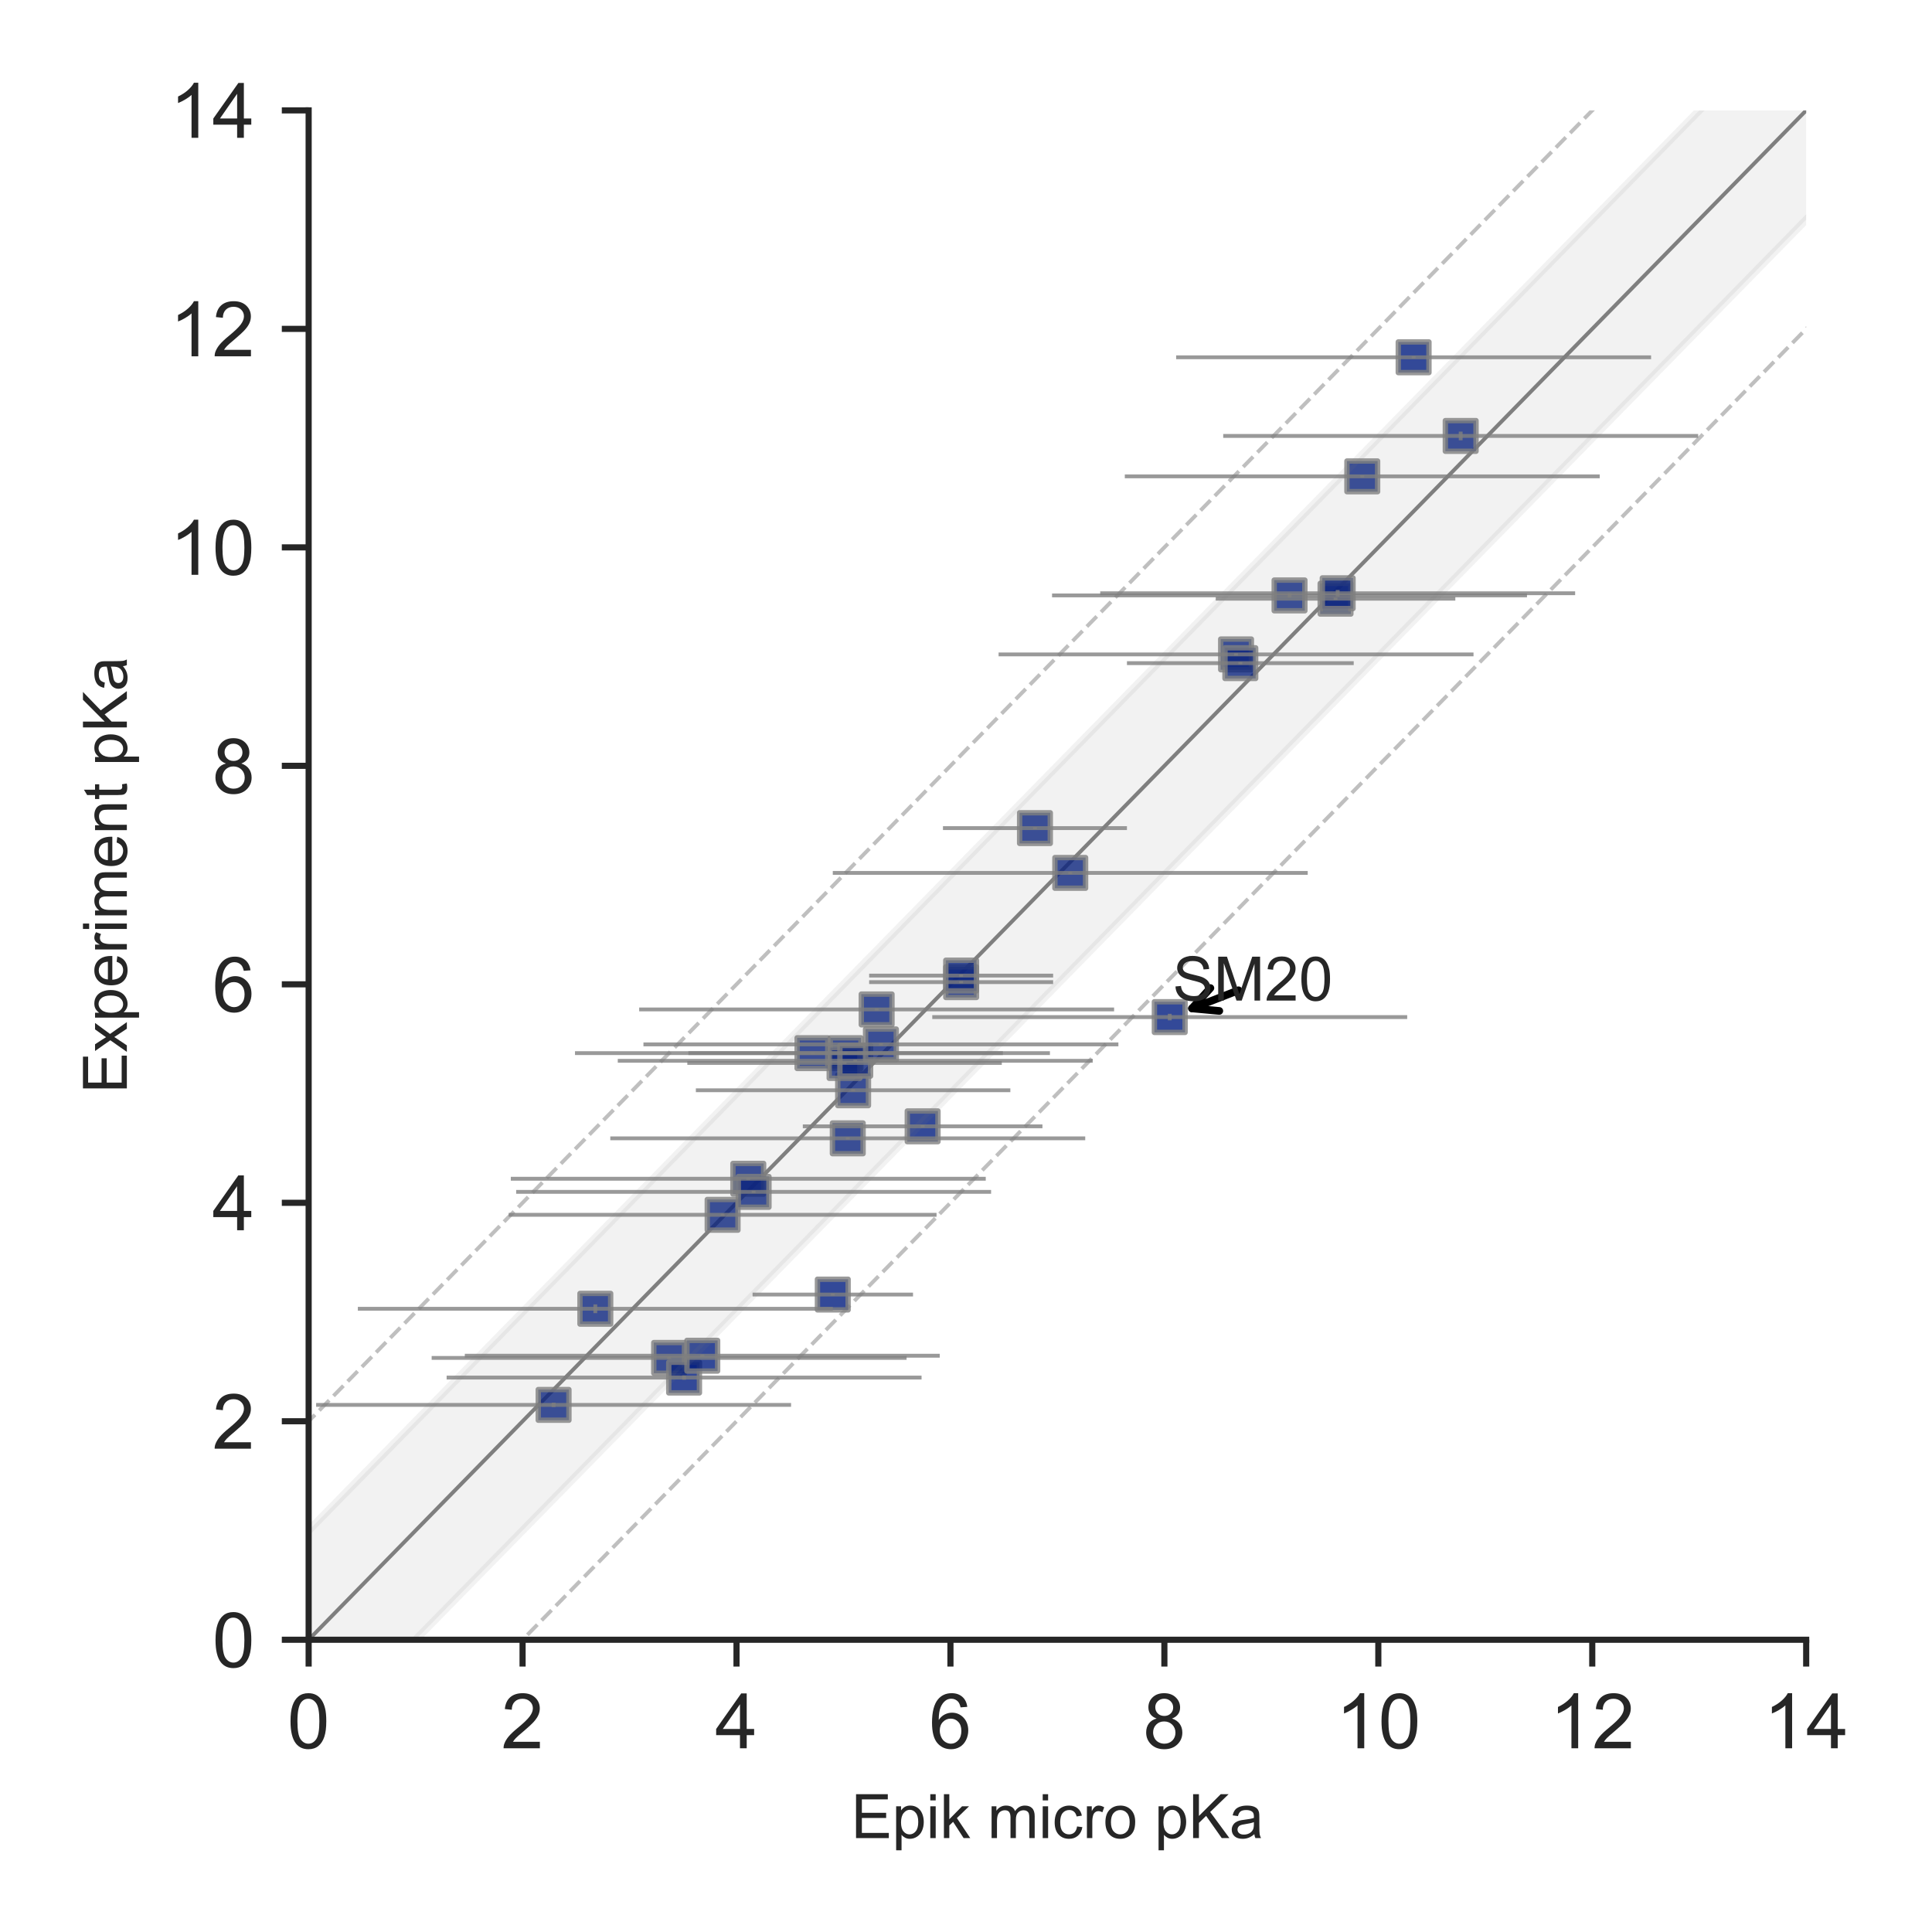 <?xml version="1.0" encoding="utf-8" standalone="no"?>
<!DOCTYPE svg PUBLIC "-//W3C//DTD SVG 1.1//EN"
  "http://www.w3.org/Graphics/SVG/1.1/DTD/svg11.dtd">
<!-- Created with matplotlib (http://matplotlib.org/) -->
<svg height="252pt" version="1.1" viewBox="0 0 252 252" width="252pt" xmlns="http://www.w3.org/2000/svg" xmlns:xlink="http://www.w3.org/1999/xlink">
 <defs>
  <style type="text/css">
*{stroke-linecap:butt;stroke-linejoin:round;}
  </style>
 </defs>
 <g id="figure_1">
  <g id="patch_1">
   <path d="M 0 252 
L 252 252 
L 252 0 
L 0 0 
z
" style="fill:#ffffff;"/>
  </g>
  <g id="axes_1">
   <g id="patch_2">
    <path d="M 40.258 213.88 
L 235.59 213.88 
L 235.59 14.4 
L 40.258 14.4 
z
" style="fill:#ffffff;"/>
   </g>
   <g id="line2d_1">
    <path clip-path="url(#p5964ca1973)" d="M 1.951 253 
L 250.67 -1 
" style="fill:none;opacity:0.5;stroke:#000000;stroke-linecap:round;stroke-width:0.5;"/>
   </g>
   <g id="line2d_2">
    <path clip-path="url(#p5964ca1973)" d="M -1 227.516 
L 222.765 -1 
" style="fill:none;opacity:0.5;stroke:#808080;stroke-dasharray:1.85,0.8;stroke-dashoffset:0;stroke-width:0.5;"/>
   </g>
   <g id="line2d_3">
    <path clip-path="url(#p5964ca1973)" d="M 29.856 253 
L 253 25.117 
" style="fill:none;opacity:0.5;stroke:#808080;stroke-dasharray:1.85,0.8;stroke-dashoffset:0;stroke-width:0.5;"/>
   </g>
   <g id="PathCollection_1">
    <defs>
     <path d="M -2 2 
L 2 2 
L 2 -2 
L -2 -2 
z
" id="m5e7140b090" style="stroke:#808080;stroke-opacity:0.8;stroke-width:0.7;"/>
    </defs>
    <g clip-path="url(#p5964ca1973)">
     <use style="fill:#001c7f;fill-opacity:0.8;stroke:#808080;stroke-opacity:0.8;stroke-width:0.7;" x="174.2" xlink:href="#m5e7140b090" y="78.091"/>
     <use style="fill:#001c7f;fill-opacity:0.8;stroke:#808080;stroke-opacity:0.8;stroke-width:0.7;" x="111.275" xlink:href="#m5e7140b090" y="142.21"/>
     <use style="fill:#001c7f;fill-opacity:0.8;stroke:#808080;stroke-opacity:0.8;stroke-width:0.7;" x="139.598" xlink:href="#m5e7140b090" y="113.855"/>
     <use style="fill:#001c7f;fill-opacity:0.8;stroke:#808080;stroke-opacity:0.8;stroke-width:0.7;" x="125.367" xlink:href="#m5e7140b090" y="128.104"/>
     <use style="fill:#001c7f;fill-opacity:0.8;stroke:#808080;stroke-opacity:0.8;stroke-width:0.7;" x="110.577" xlink:href="#m5e7140b090" y="148.479"/>
     <use style="fill:#001c7f;fill-opacity:0.8;stroke:#808080;stroke-opacity:0.8;stroke-width:0.7;" x="184.385" xlink:href="#m5e7140b090" y="46.602"/>
     <use style="fill:#001c7f;fill-opacity:0.8;stroke:#808080;stroke-opacity:0.8;stroke-width:0.7;" x="77.65" xlink:href="#m5e7140b090" y="170.707"/>
     <use style="fill:#001c7f;fill-opacity:0.8;stroke:#808080;stroke-opacity:0.8;stroke-width:0.7;" x="125.367" xlink:href="#m5e7140b090" y="127.249"/>
     <use style="fill:#001c7f;fill-opacity:0.8;stroke:#808080;stroke-opacity:0.8;stroke-width:0.7;" x="97.602" xlink:href="#m5e7140b090" y="153.751"/>
     <use style="fill:#001c7f;fill-opacity:0.8;stroke:#808080;stroke-opacity:0.8;stroke-width:0.7;" x="110.298" xlink:href="#m5e7140b090" y="137.365"/>
     <use style="fill:#001c7f;fill-opacity:0.8;stroke:#808080;stroke-opacity:0.8;stroke-width:0.7;" x="161.224" xlink:href="#m5e7140b090" y="85.358"/>
     <use style="fill:#001c7f;fill-opacity:0.8;stroke:#808080;stroke-opacity:0.8;stroke-width:0.7;" x="94.253" xlink:href="#m5e7140b090" y="158.453"/>
     <use style="fill:#001c7f;fill-opacity:0.8;stroke:#808080;stroke-opacity:0.8;stroke-width:0.7;" x="110.159" xlink:href="#m5e7140b090" y="138.648"/>
     <use style="fill:#001c7f;fill-opacity:0.8;stroke:#808080;stroke-opacity:0.8;stroke-width:0.7;" x="114.344" xlink:href="#m5e7140b090" y="131.666"/>
     <use style="fill:#001c7f;fill-opacity:0.8;stroke:#808080;stroke-opacity:0.8;stroke-width:0.7;" x="111.554" xlink:href="#m5e7140b090" y="138.363"/>
     <use style="fill:#001c7f;fill-opacity:0.8;stroke:#808080;stroke-opacity:0.8;stroke-width:0.7;" x="87.277" xlink:href="#m5e7140b090" y="177.119"/>
     <use style="fill:#001c7f;fill-opacity:0.8;stroke:#808080;stroke-opacity:0.8;stroke-width:0.7;" x="120.344" xlink:href="#m5e7140b090" y="146.912"/>
     <use style="fill:#001c7f;fill-opacity:0.8;stroke:#808080;stroke-opacity:0.8;stroke-width:0.7;" x="161.782" xlink:href="#m5e7140b090" y="86.498"/>
     <use style="fill:#001c7f;fill-opacity:0.8;stroke:#808080;stroke-opacity:0.8;stroke-width:0.7;" x="177.688" xlink:href="#m5e7140b090" y="62.133"/>
     <use style="fill:#001c7f;fill-opacity:0.8;stroke:#808080;stroke-opacity:0.8;stroke-width:0.7;" x="105.973" xlink:href="#m5e7140b090" y="137.365"/>
     <use style="fill:#001c7f;fill-opacity:0.8;stroke:#808080;stroke-opacity:0.8;stroke-width:0.7;" x="108.624" xlink:href="#m5e7140b090" y="168.855"/>
     <use style="fill:#001c7f;fill-opacity:0.8;stroke:#808080;stroke-opacity:0.8;stroke-width:0.7;" x="72.208" xlink:href="#m5e7140b090" y="183.246"/>
     <use style="fill:#001c7f;fill-opacity:0.8;stroke:#808080;stroke-opacity:0.8;stroke-width:0.7;" x="174.479" xlink:href="#m5e7140b090" y="77.379"/>
     <use style="fill:#001c7f;fill-opacity:0.8;stroke:#808080;stroke-opacity:0.8;stroke-width:0.7;" x="190.524" xlink:href="#m5e7140b090" y="56.861"/>
     <use style="fill:#001c7f;fill-opacity:0.8;stroke:#808080;stroke-opacity:0.8;stroke-width:0.7;" x="168.2" xlink:href="#m5e7140b090" y="77.664"/>
     <use style="fill:#001c7f;fill-opacity:0.8;stroke:#808080;stroke-opacity:0.8;stroke-width:0.7;" x="152.574" xlink:href="#m5e7140b090" y="132.663"/>
     <use style="fill:#001c7f;fill-opacity:0.8;stroke:#808080;stroke-opacity:0.8;stroke-width:0.7;" x="98.299" xlink:href="#m5e7140b090" y="155.461"/>
     <use style="fill:#001c7f;fill-opacity:0.8;stroke:#808080;stroke-opacity:0.8;stroke-width:0.7;" x="134.994" xlink:href="#m5e7140b090" y="108.013"/>
     <use style="fill:#001c7f;fill-opacity:0.8;stroke:#808080;stroke-opacity:0.8;stroke-width:0.7;" x="89.23" xlink:href="#m5e7140b090" y="179.683"/>
     <use style="fill:#001c7f;fill-opacity:0.8;stroke:#808080;stroke-opacity:0.8;stroke-width:0.7;" x="114.902" xlink:href="#m5e7140b090" y="136.225"/>
     <use style="fill:#001c7f;fill-opacity:0.8;stroke:#808080;stroke-opacity:0.8;stroke-width:0.7;" x="91.602" xlink:href="#m5e7140b090" y="176.834"/>
    </g>
   </g>
   <g id="matplotlib.axis_1">
    <g id="xtick_1">
     <g id="line2d_4">
      <defs>
       <path d="M 0 0 
L 0 3.5 
" id="m85431db6fd" style="stroke:#262626;stroke-width:0.8;"/>
      </defs>
      <g>
       <use style="fill:#262626;stroke:#262626;stroke-width:0.8;" x="40.258" xlink:href="#m85431db6fd" y="213.88"/>
      </g>
     </g>
     <g id="text_1">
      <!-- 0 -->
      <defs>
       <path d="M 4.156 35.297 
Q 4.156 48 6.766 55.734 
Q 9.375 63.484 14.516 67.672 
Q 19.672 71.875 27.484 71.875 
Q 33.25 71.875 37.594 69.547 
Q 41.938 67.234 44.766 62.859 
Q 47.609 58.5 49.219 52.219 
Q 50.828 45.953 50.828 35.297 
Q 50.828 22.703 48.234 14.969 
Q 45.656 7.234 40.5 3 
Q 35.359 -1.219 27.484 -1.219 
Q 17.141 -1.219 11.234 6.203 
Q 4.156 15.141 4.156 35.297 
z
M 13.188 35.297 
Q 13.188 17.672 17.312 11.828 
Q 21.438 6 27.484 6 
Q 33.547 6 37.672 11.859 
Q 41.797 17.719 41.797 35.297 
Q 41.797 52.984 37.672 58.781 
Q 33.547 64.594 27.391 64.594 
Q 21.344 64.594 17.719 59.469 
Q 13.188 52.938 13.188 35.297 
z
" id="ArialMT-30"/>
      </defs>
      <g style="fill:#262626;" transform="translate(37.477 228.038)scale(0.1 -0.1)">
       <use xlink:href="#ArialMT-30"/>
      </g>
     </g>
    </g>
    <g id="xtick_2">
     <g id="line2d_5">
      <g>
       <use style="fill:#262626;stroke:#262626;stroke-width:0.8;" x="68.162" xlink:href="#m85431db6fd" y="213.88"/>
      </g>
     </g>
     <g id="text_2">
      <!-- 2 -->
      <defs>
       <path d="M 50.344 8.453 
L 50.344 0 
L 3.031 0 
Q 2.938 3.172 4.047 6.109 
Q 5.859 10.938 9.828 15.625 
Q 13.812 20.312 21.344 26.469 
Q 33.016 36.031 37.109 41.625 
Q 41.219 47.219 41.219 52.203 
Q 41.219 57.422 37.469 61 
Q 33.734 64.594 27.734 64.594 
Q 21.391 64.594 17.578 60.781 
Q 13.766 56.984 13.719 50.25 
L 4.688 51.172 
Q 5.609 61.281 11.656 66.578 
Q 17.719 71.875 27.938 71.875 
Q 38.234 71.875 44.234 66.156 
Q 50.25 60.453 50.25 52 
Q 50.25 47.703 48.484 43.547 
Q 46.734 39.406 42.656 34.812 
Q 38.578 30.219 29.109 22.219 
Q 21.188 15.578 18.938 13.203 
Q 16.703 10.844 15.234 8.453 
z
" id="ArialMT-32"/>
      </defs>
      <g style="fill:#262626;" transform="translate(65.382 228.038)scale(0.1 -0.1)">
       <use xlink:href="#ArialMT-32"/>
      </g>
     </g>
    </g>
    <g id="xtick_3">
     <g id="line2d_6">
      <g>
       <use style="fill:#262626;stroke:#262626;stroke-width:0.8;" x="96.067" xlink:href="#m85431db6fd" y="213.88"/>
      </g>
     </g>
     <g id="text_3">
      <!-- 4 -->
      <defs>
       <path d="M 32.328 0 
L 32.328 17.141 
L 1.266 17.141 
L 1.266 25.203 
L 33.938 71.578 
L 41.109 71.578 
L 41.109 25.203 
L 50.781 25.203 
L 50.781 17.141 
L 41.109 17.141 
L 41.109 0 
z
M 32.328 25.203 
L 32.328 57.469 
L 9.906 25.203 
z
" id="ArialMT-34"/>
      </defs>
      <g style="fill:#262626;" transform="translate(93.286 228.038)scale(0.1 -0.1)">
       <use xlink:href="#ArialMT-34"/>
      </g>
     </g>
    </g>
    <g id="xtick_4">
     <g id="line2d_7">
      <g>
       <use style="fill:#262626;stroke:#262626;stroke-width:0.8;" x="123.971" xlink:href="#m85431db6fd" y="213.88"/>
      </g>
     </g>
     <g id="text_4">
      <!-- 6 -->
      <defs>
       <path d="M 49.75 54.047 
L 41.016 53.375 
Q 39.844 58.547 37.703 60.891 
Q 34.125 64.656 28.906 64.656 
Q 24.703 64.656 21.531 62.312 
Q 17.391 59.281 14.984 53.469 
Q 12.594 47.656 12.5 36.922 
Q 15.672 41.75 20.266 44.094 
Q 24.859 46.438 29.891 46.438 
Q 38.672 46.438 44.844 39.969 
Q 51.031 33.5 51.031 23.25 
Q 51.031 16.5 48.125 10.719 
Q 45.219 4.938 40.141 1.859 
Q 35.062 -1.219 28.609 -1.219 
Q 17.625 -1.219 10.688 6.859 
Q 3.766 14.938 3.766 33.5 
Q 3.766 54.25 11.422 63.672 
Q 18.109 71.875 29.438 71.875 
Q 37.891 71.875 43.281 67.141 
Q 48.688 62.406 49.75 54.047 
z
M 13.875 23.188 
Q 13.875 18.656 15.797 14.5 
Q 17.719 10.359 21.188 8.172 
Q 24.656 6 28.469 6 
Q 34.031 6 38.031 10.484 
Q 42.047 14.984 42.047 22.703 
Q 42.047 30.125 38.078 34.391 
Q 34.125 38.672 28.125 38.672 
Q 22.172 38.672 18.016 34.391 
Q 13.875 30.125 13.875 23.188 
z
" id="ArialMT-36"/>
      </defs>
      <g style="fill:#262626;" transform="translate(121.191 228.038)scale(0.1 -0.1)">
       <use xlink:href="#ArialMT-36"/>
      </g>
     </g>
    </g>
    <g id="xtick_5">
     <g id="line2d_8">
      <g>
       <use style="fill:#262626;stroke:#262626;stroke-width:0.8;" x="151.876" xlink:href="#m85431db6fd" y="213.88"/>
      </g>
     </g>
     <g id="text_5">
      <!-- 8 -->
      <defs>
       <path d="M 17.672 38.812 
Q 12.203 40.828 9.562 44.531 
Q 6.938 48.25 6.938 53.422 
Q 6.938 61.234 12.547 66.547 
Q 18.172 71.875 27.484 71.875 
Q 36.859 71.875 42.578 66.422 
Q 48.297 60.984 48.297 53.172 
Q 48.297 48.188 45.672 44.5 
Q 43.062 40.828 37.75 38.812 
Q 44.344 36.672 47.781 31.875 
Q 51.219 27.094 51.219 20.453 
Q 51.219 11.281 44.719 5.031 
Q 38.234 -1.219 27.641 -1.219 
Q 17.047 -1.219 10.547 5.047 
Q 4.047 11.328 4.047 20.703 
Q 4.047 27.688 7.594 32.391 
Q 11.141 37.109 17.672 38.812 
z
M 15.922 53.719 
Q 15.922 48.641 19.188 45.406 
Q 22.469 42.188 27.688 42.188 
Q 32.766 42.188 36.016 45.375 
Q 39.266 48.578 39.266 53.219 
Q 39.266 58.062 35.906 61.359 
Q 32.562 64.656 27.594 64.656 
Q 22.562 64.656 19.234 61.422 
Q 15.922 58.203 15.922 53.719 
z
M 13.094 20.656 
Q 13.094 16.891 14.875 13.375 
Q 16.656 9.859 20.172 7.922 
Q 23.688 6 27.734 6 
Q 34.031 6 38.125 10.047 
Q 42.234 14.109 42.234 20.359 
Q 42.234 26.703 38.016 30.859 
Q 33.797 35.016 27.438 35.016 
Q 21.234 35.016 17.156 30.906 
Q 13.094 26.812 13.094 20.656 
z
" id="ArialMT-38"/>
      </defs>
      <g style="fill:#262626;" transform="translate(149.096 228.038)scale(0.1 -0.1)">
       <use xlink:href="#ArialMT-38"/>
      </g>
     </g>
    </g>
    <g id="xtick_6">
     <g id="line2d_9">
      <g>
       <use style="fill:#262626;stroke:#262626;stroke-width:0.8;" x="179.781" xlink:href="#m85431db6fd" y="213.88"/>
      </g>
     </g>
     <g id="text_6">
      <!-- 10 -->
      <defs>
       <path d="M 37.25 0 
L 28.469 0 
L 28.469 56 
Q 25.297 52.984 20.141 49.953 
Q 14.984 46.922 10.891 45.406 
L 10.891 53.906 
Q 18.266 57.375 23.781 62.297 
Q 29.297 67.234 31.594 71.875 
L 37.25 71.875 
z
" id="ArialMT-31"/>
      </defs>
      <g style="fill:#262626;" transform="translate(174.22 228.038)scale(0.1 -0.1)">
       <use xlink:href="#ArialMT-31"/>
       <use x="55.615" xlink:href="#ArialMT-30"/>
      </g>
     </g>
    </g>
    <g id="xtick_7">
     <g id="line2d_10">
      <g>
       <use style="fill:#262626;stroke:#262626;stroke-width:0.8;" x="207.685" xlink:href="#m85431db6fd" y="213.88"/>
      </g>
     </g>
     <g id="text_7">
      <!-- 12 -->
      <g style="fill:#262626;" transform="translate(202.124 228.038)scale(0.1 -0.1)">
       <use xlink:href="#ArialMT-31"/>
       <use x="55.615" xlink:href="#ArialMT-32"/>
      </g>
     </g>
    </g>
    <g id="xtick_8">
     <g id="line2d_11">
      <g>
       <use style="fill:#262626;stroke:#262626;stroke-width:0.8;" x="235.59" xlink:href="#m85431db6fd" y="213.88"/>
      </g>
     </g>
     <g id="text_8">
      <!-- 14 -->
      <g style="fill:#262626;" transform="translate(230.029 228.038)scale(0.1 -0.1)">
       <use xlink:href="#ArialMT-31"/>
       <use x="55.615" xlink:href="#ArialMT-34"/>
      </g>
     </g>
    </g>
    <g id="text_9">
     <!-- Epik micro pKa -->
     <defs>
      <path d="M 7.906 0 
L 7.906 71.578 
L 59.672 71.578 
L 59.672 63.141 
L 17.391 63.141 
L 17.391 41.219 
L 56.984 41.219 
L 56.984 32.812 
L 17.391 32.812 
L 17.391 8.453 
L 61.328 8.453 
L 61.328 0 
z
" id="ArialMT-45"/>
      <path d="M 6.594 -19.875 
L 6.594 51.859 
L 14.594 51.859 
L 14.594 45.125 
Q 17.438 49.078 21 51.047 
Q 24.562 53.031 29.641 53.031 
Q 36.281 53.031 41.359 49.609 
Q 46.438 46.188 49.016 39.953 
Q 51.609 33.734 51.609 26.312 
Q 51.609 18.359 48.75 11.984 
Q 45.906 5.609 40.453 2.219 
Q 35.016 -1.172 29 -1.172 
Q 24.609 -1.172 21.109 0.688 
Q 17.625 2.547 15.375 5.375 
L 15.375 -19.875 
z
M 14.547 25.641 
Q 14.547 15.625 18.594 10.844 
Q 22.656 6.062 28.422 6.062 
Q 34.281 6.062 38.453 11.016 
Q 42.625 15.969 42.625 26.375 
Q 42.625 36.281 38.547 41.203 
Q 34.469 46.141 28.812 46.141 
Q 23.188 46.141 18.859 40.891 
Q 14.547 35.641 14.547 25.641 
z
" id="ArialMT-70"/>
      <path d="M 6.641 61.469 
L 6.641 71.578 
L 15.438 71.578 
L 15.438 61.469 
z
M 6.641 0 
L 6.641 51.859 
L 15.438 51.859 
L 15.438 0 
z
" id="ArialMT-69"/>
      <path d="M 6.641 0 
L 6.641 71.578 
L 15.438 71.578 
L 15.438 30.766 
L 36.234 51.859 
L 47.609 51.859 
L 27.781 32.625 
L 49.609 0 
L 38.766 0 
L 21.625 26.516 
L 15.438 20.562 
L 15.438 0 
z
" id="ArialMT-6b"/>
      <path id="ArialMT-20"/>
      <path d="M 6.594 0 
L 6.594 51.859 
L 14.453 51.859 
L 14.453 44.578 
Q 16.891 48.391 20.938 50.703 
Q 25 53.031 30.172 53.031 
Q 35.938 53.031 39.625 50.641 
Q 43.312 48.25 44.828 43.953 
Q 50.984 53.031 60.844 53.031 
Q 68.562 53.031 72.703 48.75 
Q 76.859 44.484 76.859 35.594 
L 76.859 0 
L 68.109 0 
L 68.109 32.672 
Q 68.109 37.938 67.25 40.25 
Q 66.406 42.578 64.156 43.984 
Q 61.922 45.406 58.891 45.406 
Q 53.422 45.406 49.797 41.766 
Q 46.188 38.141 46.188 30.125 
L 46.188 0 
L 37.406 0 
L 37.406 33.688 
Q 37.406 39.547 35.25 42.469 
Q 33.109 45.406 28.219 45.406 
Q 24.516 45.406 21.359 43.453 
Q 18.219 41.5 16.797 37.734 
Q 15.375 33.984 15.375 26.906 
L 15.375 0 
z
" id="ArialMT-6d"/>
      <path d="M 40.438 19 
L 49.078 17.875 
Q 47.656 8.938 41.812 3.875 
Q 35.984 -1.172 27.484 -1.172 
Q 16.844 -1.172 10.375 5.781 
Q 3.906 12.75 3.906 25.734 
Q 3.906 34.125 6.688 40.422 
Q 9.469 46.734 15.156 49.875 
Q 20.844 53.031 27.547 53.031 
Q 35.984 53.031 41.359 48.75 
Q 46.734 44.484 48.25 36.625 
L 39.703 35.297 
Q 38.484 40.531 35.375 43.156 
Q 32.281 45.797 27.875 45.797 
Q 21.234 45.797 17.078 41.031 
Q 12.938 36.281 12.938 25.984 
Q 12.938 15.531 16.938 10.797 
Q 20.953 6.062 27.391 6.062 
Q 32.562 6.062 36.031 9.234 
Q 39.5 12.406 40.438 19 
z
" id="ArialMT-63"/>
      <path d="M 6.5 0 
L 6.5 51.859 
L 14.406 51.859 
L 14.406 44 
Q 17.438 49.516 20 51.266 
Q 22.562 53.031 25.641 53.031 
Q 30.078 53.031 34.672 50.203 
L 31.641 42.047 
Q 28.422 43.953 25.203 43.953 
Q 22.312 43.953 20.016 42.219 
Q 17.719 40.484 16.75 37.406 
Q 15.281 32.719 15.281 27.156 
L 15.281 0 
z
" id="ArialMT-72"/>
      <path d="M 3.328 25.922 
Q 3.328 40.328 11.328 47.266 
Q 18.016 53.031 27.641 53.031 
Q 38.328 53.031 45.109 46.016 
Q 51.906 39.016 51.906 26.656 
Q 51.906 16.656 48.906 10.906 
Q 45.906 5.172 40.156 2 
Q 34.422 -1.172 27.641 -1.172 
Q 16.75 -1.172 10.031 5.812 
Q 3.328 12.797 3.328 25.922 
z
M 12.359 25.922 
Q 12.359 15.969 16.703 11.016 
Q 21.047 6.062 27.641 6.062 
Q 34.188 6.062 38.531 11.031 
Q 42.875 16.016 42.875 26.219 
Q 42.875 35.844 38.5 40.797 
Q 34.125 45.75 27.641 45.75 
Q 21.047 45.75 16.703 40.812 
Q 12.359 35.891 12.359 25.922 
z
" id="ArialMT-6f"/>
      <path d="M 7.328 0 
L 7.328 71.578 
L 16.797 71.578 
L 16.797 36.078 
L 52.344 71.578 
L 65.188 71.578 
L 35.156 42.578 
L 66.5 0 
L 54 0 
L 28.516 36.234 
L 16.797 24.812 
L 16.797 0 
z
" id="ArialMT-4b"/>
      <path d="M 40.438 6.391 
Q 35.547 2.25 31.031 0.531 
Q 26.516 -1.172 21.344 -1.172 
Q 12.797 -1.172 8.203 3 
Q 3.609 7.172 3.609 13.672 
Q 3.609 17.484 5.344 20.625 
Q 7.078 23.781 9.891 25.688 
Q 12.703 27.594 16.219 28.562 
Q 18.797 29.25 24.031 29.891 
Q 34.672 31.156 39.703 32.906 
Q 39.75 34.719 39.75 35.203 
Q 39.75 40.578 37.25 42.781 
Q 33.891 45.75 27.25 45.75 
Q 21.047 45.75 18.094 43.578 
Q 15.141 41.406 13.719 35.891 
L 5.125 37.062 
Q 6.297 42.578 8.984 45.969 
Q 11.672 49.359 16.75 51.188 
Q 21.828 53.031 28.516 53.031 
Q 35.156 53.031 39.297 51.469 
Q 43.453 49.906 45.406 47.531 
Q 47.359 45.172 48.141 41.547 
Q 48.578 39.312 48.578 33.453 
L 48.578 21.734 
Q 48.578 9.469 49.141 6.219 
Q 49.703 2.984 51.375 0 
L 42.188 0 
Q 40.828 2.734 40.438 6.391 
z
M 39.703 26.031 
Q 34.906 24.078 25.344 22.703 
Q 19.922 21.922 17.672 20.938 
Q 15.438 19.969 14.203 18.094 
Q 12.984 16.219 12.984 13.922 
Q 12.984 10.406 15.641 8.062 
Q 18.312 5.719 23.438 5.719 
Q 28.516 5.719 32.469 7.938 
Q 36.422 10.156 38.281 14.016 
Q 39.703 17 39.703 22.797 
z
" id="ArialMT-61"/>
     </defs>
     <g style="fill:#262626;" transform="translate(111.026 239.752)scale(0.08 -0.08)">
      <use xlink:href="#ArialMT-45"/>
      <use x="66.699" xlink:href="#ArialMT-70"/>
      <use x="122.314" xlink:href="#ArialMT-69"/>
      <use x="144.531" xlink:href="#ArialMT-6b"/>
      <use x="194.531" xlink:href="#ArialMT-20"/>
      <use x="222.314" xlink:href="#ArialMT-6d"/>
      <use x="305.615" xlink:href="#ArialMT-69"/>
      <use x="327.832" xlink:href="#ArialMT-63"/>
      <use x="377.832" xlink:href="#ArialMT-72"/>
      <use x="411.133" xlink:href="#ArialMT-6f"/>
      <use x="466.748" xlink:href="#ArialMT-20"/>
      <use x="494.531" xlink:href="#ArialMT-70"/>
      <use x="550.146" xlink:href="#ArialMT-4b"/>
      <use x="616.846" xlink:href="#ArialMT-61"/>
     </g>
    </g>
   </g>
   <g id="matplotlib.axis_2">
    <g id="ytick_1">
     <g id="line2d_12">
      <defs>
       <path d="M 0 0 
L -3.5 0 
" id="m20e76ba42a" style="stroke:#262626;stroke-width:0.8;"/>
      </defs>
      <g>
       <use style="fill:#262626;stroke:#262626;stroke-width:0.8;" x="40.258" xlink:href="#m20e76ba42a" y="213.88"/>
      </g>
     </g>
     <g id="text_10">
      <!-- 0 -->
      <g style="fill:#262626;" transform="translate(27.697 217.459)scale(0.1 -0.1)">
       <use xlink:href="#ArialMT-30"/>
      </g>
     </g>
    </g>
    <g id="ytick_2">
     <g id="line2d_13">
      <g>
       <use style="fill:#262626;stroke:#262626;stroke-width:0.8;" x="40.258" xlink:href="#m20e76ba42a" y="185.383"/>
      </g>
     </g>
     <g id="text_11">
      <!-- 2 -->
      <g style="fill:#262626;" transform="translate(27.697 188.962)scale(0.1 -0.1)">
       <use xlink:href="#ArialMT-32"/>
      </g>
     </g>
    </g>
    <g id="ytick_3">
     <g id="line2d_14">
      <g>
       <use style="fill:#262626;stroke:#262626;stroke-width:0.8;" x="40.258" xlink:href="#m20e76ba42a" y="156.886"/>
      </g>
     </g>
     <g id="text_12">
      <!-- 4 -->
      <g style="fill:#262626;" transform="translate(27.697 160.465)scale(0.1 -0.1)">
       <use xlink:href="#ArialMT-34"/>
      </g>
     </g>
    </g>
    <g id="ytick_4">
     <g id="line2d_15">
      <g>
       <use style="fill:#262626;stroke:#262626;stroke-width:0.8;" x="40.258" xlink:href="#m20e76ba42a" y="128.389"/>
      </g>
     </g>
     <g id="text_13">
      <!-- 6 -->
      <g style="fill:#262626;" transform="translate(27.697 131.967)scale(0.1 -0.1)">
       <use xlink:href="#ArialMT-36"/>
      </g>
     </g>
    </g>
    <g id="ytick_5">
     <g id="line2d_16">
      <g>
       <use style="fill:#262626;stroke:#262626;stroke-width:0.8;" x="40.258" xlink:href="#m20e76ba42a" y="99.891"/>
      </g>
     </g>
     <g id="text_14">
      <!-- 8 -->
      <g style="fill:#262626;" transform="translate(27.697 103.47)scale(0.1 -0.1)">
       <use xlink:href="#ArialMT-38"/>
      </g>
     </g>
    </g>
    <g id="ytick_6">
     <g id="line2d_17">
      <g>
       <use style="fill:#262626;stroke:#262626;stroke-width:0.8;" x="40.258" xlink:href="#m20e76ba42a" y="71.394"/>
      </g>
     </g>
     <g id="text_15">
      <!-- 10 -->
      <g style="fill:#262626;" transform="translate(22.136 74.973)scale(0.1 -0.1)">
       <use xlink:href="#ArialMT-31"/>
       <use x="55.615" xlink:href="#ArialMT-30"/>
      </g>
     </g>
    </g>
    <g id="ytick_7">
     <g id="line2d_18">
      <g>
       <use style="fill:#262626;stroke:#262626;stroke-width:0.8;" x="40.258" xlink:href="#m20e76ba42a" y="42.897"/>
      </g>
     </g>
     <g id="text_16">
      <!-- 12 -->
      <g style="fill:#262626;" transform="translate(22.136 46.476)scale(0.1 -0.1)">
       <use xlink:href="#ArialMT-31"/>
       <use x="55.615" xlink:href="#ArialMT-32"/>
      </g>
     </g>
    </g>
    <g id="ytick_8">
     <g id="line2d_19">
      <g>
       <use style="fill:#262626;stroke:#262626;stroke-width:0.8;" x="40.258" xlink:href="#m20e76ba42a" y="14.4"/>
      </g>
     </g>
     <g id="text_17">
      <!-- 14 -->
      <g style="fill:#262626;" transform="translate(22.136 17.979)scale(0.1 -0.1)">
       <use xlink:href="#ArialMT-31"/>
       <use x="55.615" xlink:href="#ArialMT-34"/>
      </g>
     </g>
    </g>
    <g id="text_18">
     <!-- Experiment pKa -->
     <defs>
      <path d="M 0.734 0 
L 19.672 26.953 
L 2.156 51.859 
L 13.141 51.859 
L 21.094 39.703 
Q 23.344 36.234 24.703 33.891 
Q 26.859 37.109 28.656 39.594 
L 37.406 51.859 
L 47.906 51.859 
L 29.984 27.438 
L 49.266 0 
L 38.484 0 
L 27.828 16.109 
L 25 20.453 
L 11.375 0 
z
" id="ArialMT-78"/>
      <path d="M 42.094 16.703 
L 51.172 15.578 
Q 49.031 7.625 43.219 3.219 
Q 37.406 -1.172 28.375 -1.172 
Q 17 -1.172 10.328 5.828 
Q 3.656 12.844 3.656 25.484 
Q 3.656 38.578 10.391 45.797 
Q 17.141 53.031 27.875 53.031 
Q 38.281 53.031 44.875 45.953 
Q 51.469 38.875 51.469 26.031 
Q 51.469 25.25 51.422 23.688 
L 12.75 23.688 
Q 13.234 15.141 17.578 10.594 
Q 21.922 6.062 28.422 6.062 
Q 33.25 6.062 36.672 8.594 
Q 40.094 11.141 42.094 16.703 
z
M 13.234 30.906 
L 42.188 30.906 
Q 41.609 37.453 38.875 40.719 
Q 34.672 45.797 27.984 45.797 
Q 21.922 45.797 17.797 41.75 
Q 13.672 37.703 13.234 30.906 
z
" id="ArialMT-65"/>
      <path d="M 6.594 0 
L 6.594 51.859 
L 14.5 51.859 
L 14.5 44.484 
Q 20.219 53.031 31 53.031 
Q 35.688 53.031 39.625 51.344 
Q 43.562 49.656 45.516 46.922 
Q 47.469 44.188 48.25 40.438 
Q 48.734 37.984 48.734 31.891 
L 48.734 0 
L 39.938 0 
L 39.938 31.547 
Q 39.938 36.922 38.906 39.578 
Q 37.891 42.234 35.281 43.812 
Q 32.672 45.406 29.156 45.406 
Q 23.531 45.406 19.453 41.844 
Q 15.375 38.281 15.375 28.328 
L 15.375 0 
z
" id="ArialMT-6e"/>
      <path d="M 25.781 7.859 
L 27.047 0.094 
Q 23.344 -0.688 20.406 -0.688 
Q 15.625 -0.688 12.984 0.828 
Q 10.359 2.344 9.281 4.812 
Q 8.203 7.281 8.203 15.188 
L 8.203 45.016 
L 1.766 45.016 
L 1.766 51.859 
L 8.203 51.859 
L 8.203 64.703 
L 16.938 69.969 
L 16.938 51.859 
L 25.781 51.859 
L 25.781 45.016 
L 16.938 45.016 
L 16.938 14.703 
Q 16.938 10.938 17.406 9.859 
Q 17.875 8.797 18.922 8.156 
Q 19.969 7.516 21.922 7.516 
Q 23.391 7.516 25.781 7.859 
z
" id="ArialMT-74"/>
     </defs>
     <g style="fill:#262626;" transform="translate(16.546 142.597)rotate(-90)scale(0.08 -0.08)">
      <use xlink:href="#ArialMT-45"/>
      <use x="66.699" xlink:href="#ArialMT-78"/>
      <use x="116.699" xlink:href="#ArialMT-70"/>
      <use x="172.314" xlink:href="#ArialMT-65"/>
      <use x="227.93" xlink:href="#ArialMT-72"/>
      <use x="261.23" xlink:href="#ArialMT-69"/>
      <use x="283.447" xlink:href="#ArialMT-6d"/>
      <use x="366.748" xlink:href="#ArialMT-65"/>
      <use x="422.363" xlink:href="#ArialMT-6e"/>
      <use x="477.979" xlink:href="#ArialMT-74"/>
      <use x="505.762" xlink:href="#ArialMT-20"/>
      <use x="533.545" xlink:href="#ArialMT-70"/>
      <use x="589.16" xlink:href="#ArialMT-4b"/>
      <use x="655.859" xlink:href="#ArialMT-61"/>
     </g>
    </g>
   </g>
   <g id="LineCollection_1">
    <path clip-path="url(#p5964ca1973)" d="M 158.573 78.091 
L 189.826 78.091 
" style="fill:none;stroke:#808080;stroke-opacity:0.8;stroke-width:0.5;"/>
    <path clip-path="url(#p5964ca1973)" d="M 90.765 142.21 
L 131.785 142.21 
" style="fill:none;stroke:#808080;stroke-opacity:0.8;stroke-width:0.5;"/>
    <path clip-path="url(#p5964ca1973)" d="M 108.624 113.855 
L 170.572 113.855 
" style="fill:none;stroke:#808080;stroke-opacity:0.8;stroke-width:0.5;"/>
    <path clip-path="url(#p5964ca1973)" d="M 113.368 128.104 
L 137.366 128.104 
" style="fill:none;stroke:#808080;stroke-opacity:0.8;stroke-width:0.5;"/>
    <path clip-path="url(#p5964ca1973)" d="M 79.603 148.479 
L 141.551 148.479 
" style="fill:none;stroke:#808080;stroke-opacity:0.8;stroke-width:0.5;"/>
    <path clip-path="url(#p5964ca1973)" d="M 153.411 46.602 
L 215.359 46.602 
" style="fill:none;stroke:#808080;stroke-opacity:0.8;stroke-width:0.5;"/>
    <path clip-path="url(#p5964ca1973)" d="M 46.676 170.707 
L 108.624 170.707 
" style="fill:none;stroke:#808080;stroke-opacity:0.8;stroke-width:0.5;"/>
    <path clip-path="url(#p5964ca1973)" d="M 113.368 127.249 
L 137.366 127.249 
" style="fill:none;stroke:#808080;stroke-opacity:0.8;stroke-width:0.5;"/>
    <path clip-path="url(#p5964ca1973)" d="M 66.627 153.751 
L 128.576 153.751 
" style="fill:none;stroke:#808080;stroke-opacity:0.8;stroke-width:0.5;"/>
    <path clip-path="url(#p5964ca1973)" d="M 89.788 137.365 
L 130.808 137.365 
" style="fill:none;stroke:#808080;stroke-opacity:0.8;stroke-width:0.5;"/>
    <path clip-path="url(#p5964ca1973)" d="M 130.25 85.358 
L 192.198 85.358 
" style="fill:none;stroke:#808080;stroke-opacity:0.8;stroke-width:0.5;"/>
    <path clip-path="url(#p5964ca1973)" d="M 66.348 158.453 
L 122.158 158.453 
" style="fill:none;stroke:#808080;stroke-opacity:0.8;stroke-width:0.5;"/>
    <path clip-path="url(#p5964ca1973)" d="M 89.649 138.648 
L 130.669 138.648 
" style="fill:none;stroke:#808080;stroke-opacity:0.8;stroke-width:0.5;"/>
    <path clip-path="url(#p5964ca1973)" d="M 83.37 131.666 
L 145.318 131.666 
" style="fill:none;stroke:#808080;stroke-opacity:0.8;stroke-width:0.5;"/>
    <path clip-path="url(#p5964ca1973)" d="M 80.58 138.363 
L 142.528 138.363 
" style="fill:none;stroke:#808080;stroke-opacity:0.8;stroke-width:0.5;"/>
    <path clip-path="url(#p5964ca1973)" d="M 56.303 177.119 
L 118.251 177.119 
" style="fill:none;stroke:#808080;stroke-opacity:0.8;stroke-width:0.5;"/>
    <path clip-path="url(#p5964ca1973)" d="M 104.717 146.912 
L 135.97 146.912 
" style="fill:none;stroke:#808080;stroke-opacity:0.8;stroke-width:0.5;"/>
    <path clip-path="url(#p5964ca1973)" d="M 146.993 86.498 
L 176.572 86.498 
" style="fill:none;stroke:#808080;stroke-opacity:0.8;stroke-width:0.5;"/>
    <path clip-path="url(#p5964ca1973)" d="M 146.714 62.133 
L 208.662 62.133 
" style="fill:none;stroke:#808080;stroke-opacity:0.8;stroke-width:0.5;"/>
    <path clip-path="url(#p5964ca1973)" d="M 74.999 137.365 
L 136.947 137.365 
" style="fill:none;stroke:#808080;stroke-opacity:0.8;stroke-width:0.5;"/>
    <path clip-path="url(#p5964ca1973)" d="M 98.16 168.855 
L 119.088 168.855 
" style="fill:none;stroke:#808080;stroke-opacity:0.8;stroke-width:0.5;"/>
    <path clip-path="url(#p5964ca1973)" d="M 41.234 183.246 
L 103.182 183.246 
" style="fill:none;stroke:#808080;stroke-opacity:0.8;stroke-width:0.5;"/>
    <path clip-path="url(#p5964ca1973)" d="M 143.505 77.379 
L 205.453 77.379 
" style="fill:none;stroke:#808080;stroke-opacity:0.8;stroke-width:0.5;"/>
    <path clip-path="url(#p5964ca1973)" d="M 159.55 56.861 
L 221.498 56.861 
" style="fill:none;stroke:#808080;stroke-opacity:0.8;stroke-width:0.5;"/>
    <path clip-path="url(#p5964ca1973)" d="M 137.226 77.664 
L 199.174 77.664 
" style="fill:none;stroke:#808080;stroke-opacity:0.8;stroke-width:0.5;"/>
    <path clip-path="url(#p5964ca1973)" d="M 121.6 132.663 
L 183.548 132.663 
" style="fill:none;stroke:#808080;stroke-opacity:0.8;stroke-width:0.5;"/>
    <path clip-path="url(#p5964ca1973)" d="M 67.325 155.461 
L 129.273 155.461 
" style="fill:none;stroke:#808080;stroke-opacity:0.8;stroke-width:0.5;"/>
    <path clip-path="url(#p5964ca1973)" d="M 122.995 108.013 
L 146.993 108.013 
" style="fill:none;stroke:#808080;stroke-opacity:0.8;stroke-width:0.5;"/>
    <path clip-path="url(#p5964ca1973)" d="M 58.256 179.683 
L 120.204 179.683 
" style="fill:none;stroke:#808080;stroke-opacity:0.8;stroke-width:0.5;"/>
    <path clip-path="url(#p5964ca1973)" d="M 83.928 136.225 
L 145.877 136.225 
" style="fill:none;stroke:#808080;stroke-opacity:0.8;stroke-width:0.5;"/>
    <path clip-path="url(#p5964ca1973)" d="M 60.628 176.834 
L 122.576 176.834 
" style="fill:none;stroke:#808080;stroke-opacity:0.8;stroke-width:0.5;"/>
   </g>
   <g id="LineCollection_2">
    <path clip-path="url(#p5964ca1973)" d="M 174.2 78.234 
L 174.2 77.949 
" style="fill:none;stroke:#808080;stroke-opacity:0.8;stroke-width:0.5;"/>
    <path clip-path="url(#p5964ca1973)" d="M 111.275 142.352 
L 111.275 142.067 
" style="fill:none;stroke:#808080;stroke-opacity:0.8;stroke-width:0.5;"/>
    <path clip-path="url(#p5964ca1973)" d="M 139.598 113.998 
L 139.598 113.713 
" style="fill:none;stroke:#808080;stroke-opacity:0.8;stroke-width:0.5;"/>
    <path clip-path="url(#p5964ca1973)" d="M 125.367 128.246 
L 125.367 127.961 
" style="fill:none;stroke:#808080;stroke-opacity:0.8;stroke-width:0.5;"/>
    <path clip-path="url(#p5964ca1973)" d="M 110.577 148.622 
L 110.577 148.337 
" style="fill:none;stroke:#808080;stroke-opacity:0.8;stroke-width:0.5;"/>
    <path clip-path="url(#p5964ca1973)" d="M 184.385 46.744 
L 184.385 46.459 
" style="fill:none;stroke:#808080;stroke-opacity:0.8;stroke-width:0.5;"/>
    <path clip-path="url(#p5964ca1973)" d="M 77.65 171.277 
L 77.65 170.137 
" style="fill:none;stroke:#808080;stroke-opacity:0.8;stroke-width:0.5;"/>
    <path clip-path="url(#p5964ca1973)" d="M 125.367 127.391 
L 125.367 127.106 
" style="fill:none;stroke:#808080;stroke-opacity:0.8;stroke-width:0.5;"/>
    <path clip-path="url(#p5964ca1973)" d="M 97.602 153.894 
L 97.602 153.609 
" style="fill:none;stroke:#808080;stroke-opacity:0.8;stroke-width:0.5;"/>
    <path clip-path="url(#p5964ca1973)" d="M 110.298 137.508 
L 110.298 137.223 
" style="fill:none;stroke:#808080;stroke-opacity:0.8;stroke-width:0.5;"/>
    <path clip-path="url(#p5964ca1973)" d="M 161.224 85.5 
L 161.224 85.215 
" style="fill:none;stroke:#808080;stroke-opacity:0.8;stroke-width:0.5;"/>
    <path clip-path="url(#p5964ca1973)" d="M 94.253 158.596 
L 94.253 158.311 
" style="fill:none;stroke:#808080;stroke-opacity:0.8;stroke-width:0.5;"/>
    <path clip-path="url(#p5964ca1973)" d="M 110.159 138.79 
L 110.159 138.505 
" style="fill:none;stroke:#808080;stroke-opacity:0.8;stroke-width:0.5;"/>
    <path clip-path="url(#p5964ca1973)" d="M 114.344 131.808 
L 114.344 131.523 
" style="fill:none;stroke:#808080;stroke-opacity:0.8;stroke-width:0.5;"/>
    <path clip-path="url(#p5964ca1973)" d="M 111.554 138.505 
L 111.554 138.22 
" style="fill:none;stroke:#808080;stroke-opacity:0.8;stroke-width:0.5;"/>
    <path clip-path="url(#p5964ca1973)" d="M 87.277 177.261 
L 87.277 176.976 
" style="fill:none;stroke:#808080;stroke-opacity:0.8;stroke-width:0.5;"/>
    <path clip-path="url(#p5964ca1973)" d="M 120.344 147.054 
L 120.344 146.769 
" style="fill:none;stroke:#808080;stroke-opacity:0.8;stroke-width:0.5;"/>
    <path clip-path="url(#p5964ca1973)" d="M 161.782 86.64 
L 161.782 86.355 
" style="fill:none;stroke:#808080;stroke-opacity:0.8;stroke-width:0.5;"/>
    <path clip-path="url(#p5964ca1973)" d="M 177.688 62.275 
L 177.688 61.99 
" style="fill:none;stroke:#808080;stroke-opacity:0.8;stroke-width:0.5;"/>
    <path clip-path="url(#p5964ca1973)" d="M 105.973 137.508 
L 105.973 137.223 
" style="fill:none;stroke:#808080;stroke-opacity:0.8;stroke-width:0.5;"/>
    <path clip-path="url(#p5964ca1973)" d="M 108.624 168.997 
L 108.624 168.712 
" style="fill:none;stroke:#808080;stroke-opacity:0.8;stroke-width:0.5;"/>
    <path clip-path="url(#p5964ca1973)" d="M 72.208 183.531 
L 72.208 182.961 
" style="fill:none;stroke:#808080;stroke-opacity:0.8;stroke-width:0.5;"/>
    <path clip-path="url(#p5964ca1973)" d="M 174.479 77.806 
L 174.479 76.951 
" style="fill:none;stroke:#808080;stroke-opacity:0.8;stroke-width:0.5;"/>
    <path clip-path="url(#p5964ca1973)" d="M 190.524 57.431 
L 190.524 56.291 
" style="fill:none;stroke:#808080;stroke-opacity:0.8;stroke-width:0.5;"/>
    <path clip-path="url(#p5964ca1973)" d="M 168.2 77.949 
L 168.2 77.379 
" style="fill:none;stroke:#808080;stroke-opacity:0.8;stroke-width:0.5;"/>
    <path clip-path="url(#p5964ca1973)" d="M 152.574 133.091 
L 152.574 132.236 
" style="fill:none;stroke:#808080;stroke-opacity:0.8;stroke-width:0.5;"/>
    <path clip-path="url(#p5964ca1973)" d="M 98.299 155.603 
L 98.299 155.318 
" style="fill:none;stroke:#808080;stroke-opacity:0.8;stroke-width:0.5;"/>
    <path clip-path="url(#p5964ca1973)" d="M 134.994 108.156 
L 134.994 107.871 
" style="fill:none;stroke:#808080;stroke-opacity:0.8;stroke-width:0.5;"/>
    <path clip-path="url(#p5964ca1973)" d="M 89.23 179.968 
L 89.23 179.398 
" style="fill:none;stroke:#808080;stroke-opacity:0.8;stroke-width:0.5;"/>
    <path clip-path="url(#p5964ca1973)" d="M 114.902 136.368 
L 114.902 136.083 
" style="fill:none;stroke:#808080;stroke-opacity:0.8;stroke-width:0.5;"/>
    <path clip-path="url(#p5964ca1973)" d="M 91.602 176.976 
L 91.602 176.691 
" style="fill:none;stroke:#808080;stroke-opacity:0.8;stroke-width:0.5;"/>
   </g>
   <g id="PolyCollection_1">
    <path clip-path="url(#p5964ca1973)" d="M -657.359 912.06 
L -657.359 940.557 
L 737.874 -484.3 
L 737.874 -512.797 
L 737.874 -512.797 
L -657.359 912.06 
z
" style="fill:#808080;fill-opacity:0.1;stroke:#808080;stroke-opacity:0.1;"/>
   </g>
   <g id="patch_3">
    <path d="M 161.548 129.166 
Q 157.992 130.552 155.478 131.531 
" style="fill:none;stroke:#000000;stroke-linecap:round;"/>
    <path d="M 159.04 131.86 
L 155.478 131.531 
L 157.878 128.879 
" style="fill:none;stroke:#000000;stroke-linecap:round;"/>
   </g>
   <g id="text_19">
    <!-- SM20 -->
    <defs>
     <path d="M 4.5 23 
L 13.422 23.781 
Q 14.062 18.406 16.375 14.969 
Q 18.703 11.531 23.578 9.406 
Q 28.469 7.281 34.578 7.281 
Q 39.984 7.281 44.141 8.891 
Q 48.297 10.5 50.312 13.297 
Q 52.344 16.109 52.344 19.438 
Q 52.344 22.797 50.391 25.312 
Q 48.438 27.828 43.953 29.547 
Q 41.062 30.672 31.203 33.031 
Q 21.344 35.406 17.391 37.5 
Q 12.25 40.188 9.734 44.156 
Q 7.234 48.141 7.234 53.078 
Q 7.234 58.5 10.297 63.203 
Q 13.375 67.922 19.281 70.359 
Q 25.203 72.797 32.422 72.797 
Q 40.375 72.797 46.453 70.234 
Q 52.547 67.672 55.812 62.688 
Q 59.078 57.719 59.328 51.422 
L 50.25 50.734 
Q 49.516 57.516 45.281 60.984 
Q 41.062 64.453 32.812 64.453 
Q 24.219 64.453 20.281 61.297 
Q 16.359 58.156 16.359 53.719 
Q 16.359 49.859 19.141 47.359 
Q 21.875 44.875 33.422 42.266 
Q 44.969 39.656 49.266 37.703 
Q 55.516 34.812 58.484 30.391 
Q 61.469 25.984 61.469 20.219 
Q 61.469 14.5 58.203 9.438 
Q 54.938 4.391 48.797 1.578 
Q 42.672 -1.219 35.016 -1.219 
Q 25.297 -1.219 18.719 1.609 
Q 12.156 4.438 8.422 10.125 
Q 4.688 15.828 4.5 23 
z
" id="ArialMT-53"/>
     <path d="M 7.422 0 
L 7.422 71.578 
L 21.688 71.578 
L 38.625 20.906 
Q 40.969 13.812 42.047 10.297 
Q 43.266 14.203 45.844 21.781 
L 62.984 71.578 
L 75.734 71.578 
L 75.734 0 
L 66.609 0 
L 66.609 59.906 
L 45.797 0 
L 37.25 0 
L 16.547 60.938 
L 16.547 0 
z
" id="ArialMT-4d"/>
    </defs>
    <g style="fill:#262626;" transform="translate(152.965 130.507)scale(0.08 -0.08)">
     <use xlink:href="#ArialMT-53"/>
     <use x="66.699" xlink:href="#ArialMT-4d"/>
     <use x="150" xlink:href="#ArialMT-32"/>
     <use x="205.615" xlink:href="#ArialMT-30"/>
    </g>
   </g>
   <g id="patch_4">
    <path d="M 40.258 213.88 
L 40.258 14.4 
" style="fill:none;stroke:#262626;stroke-linecap:square;stroke-linejoin:miter;stroke-width:0.8;"/>
   </g>
   <g id="patch_5">
    <path d="M 40.258 213.88 
L 235.59 213.88 
" style="fill:none;stroke:#262626;stroke-linecap:square;stroke-linejoin:miter;stroke-width:0.8;"/>
   </g>
  </g>
 </g>
 <defs>
  <clipPath id="p5964ca1973">
   <rect height="199.48" width="195.333" x="40.258" y="14.4"/>
  </clipPath>
 </defs>
</svg>
